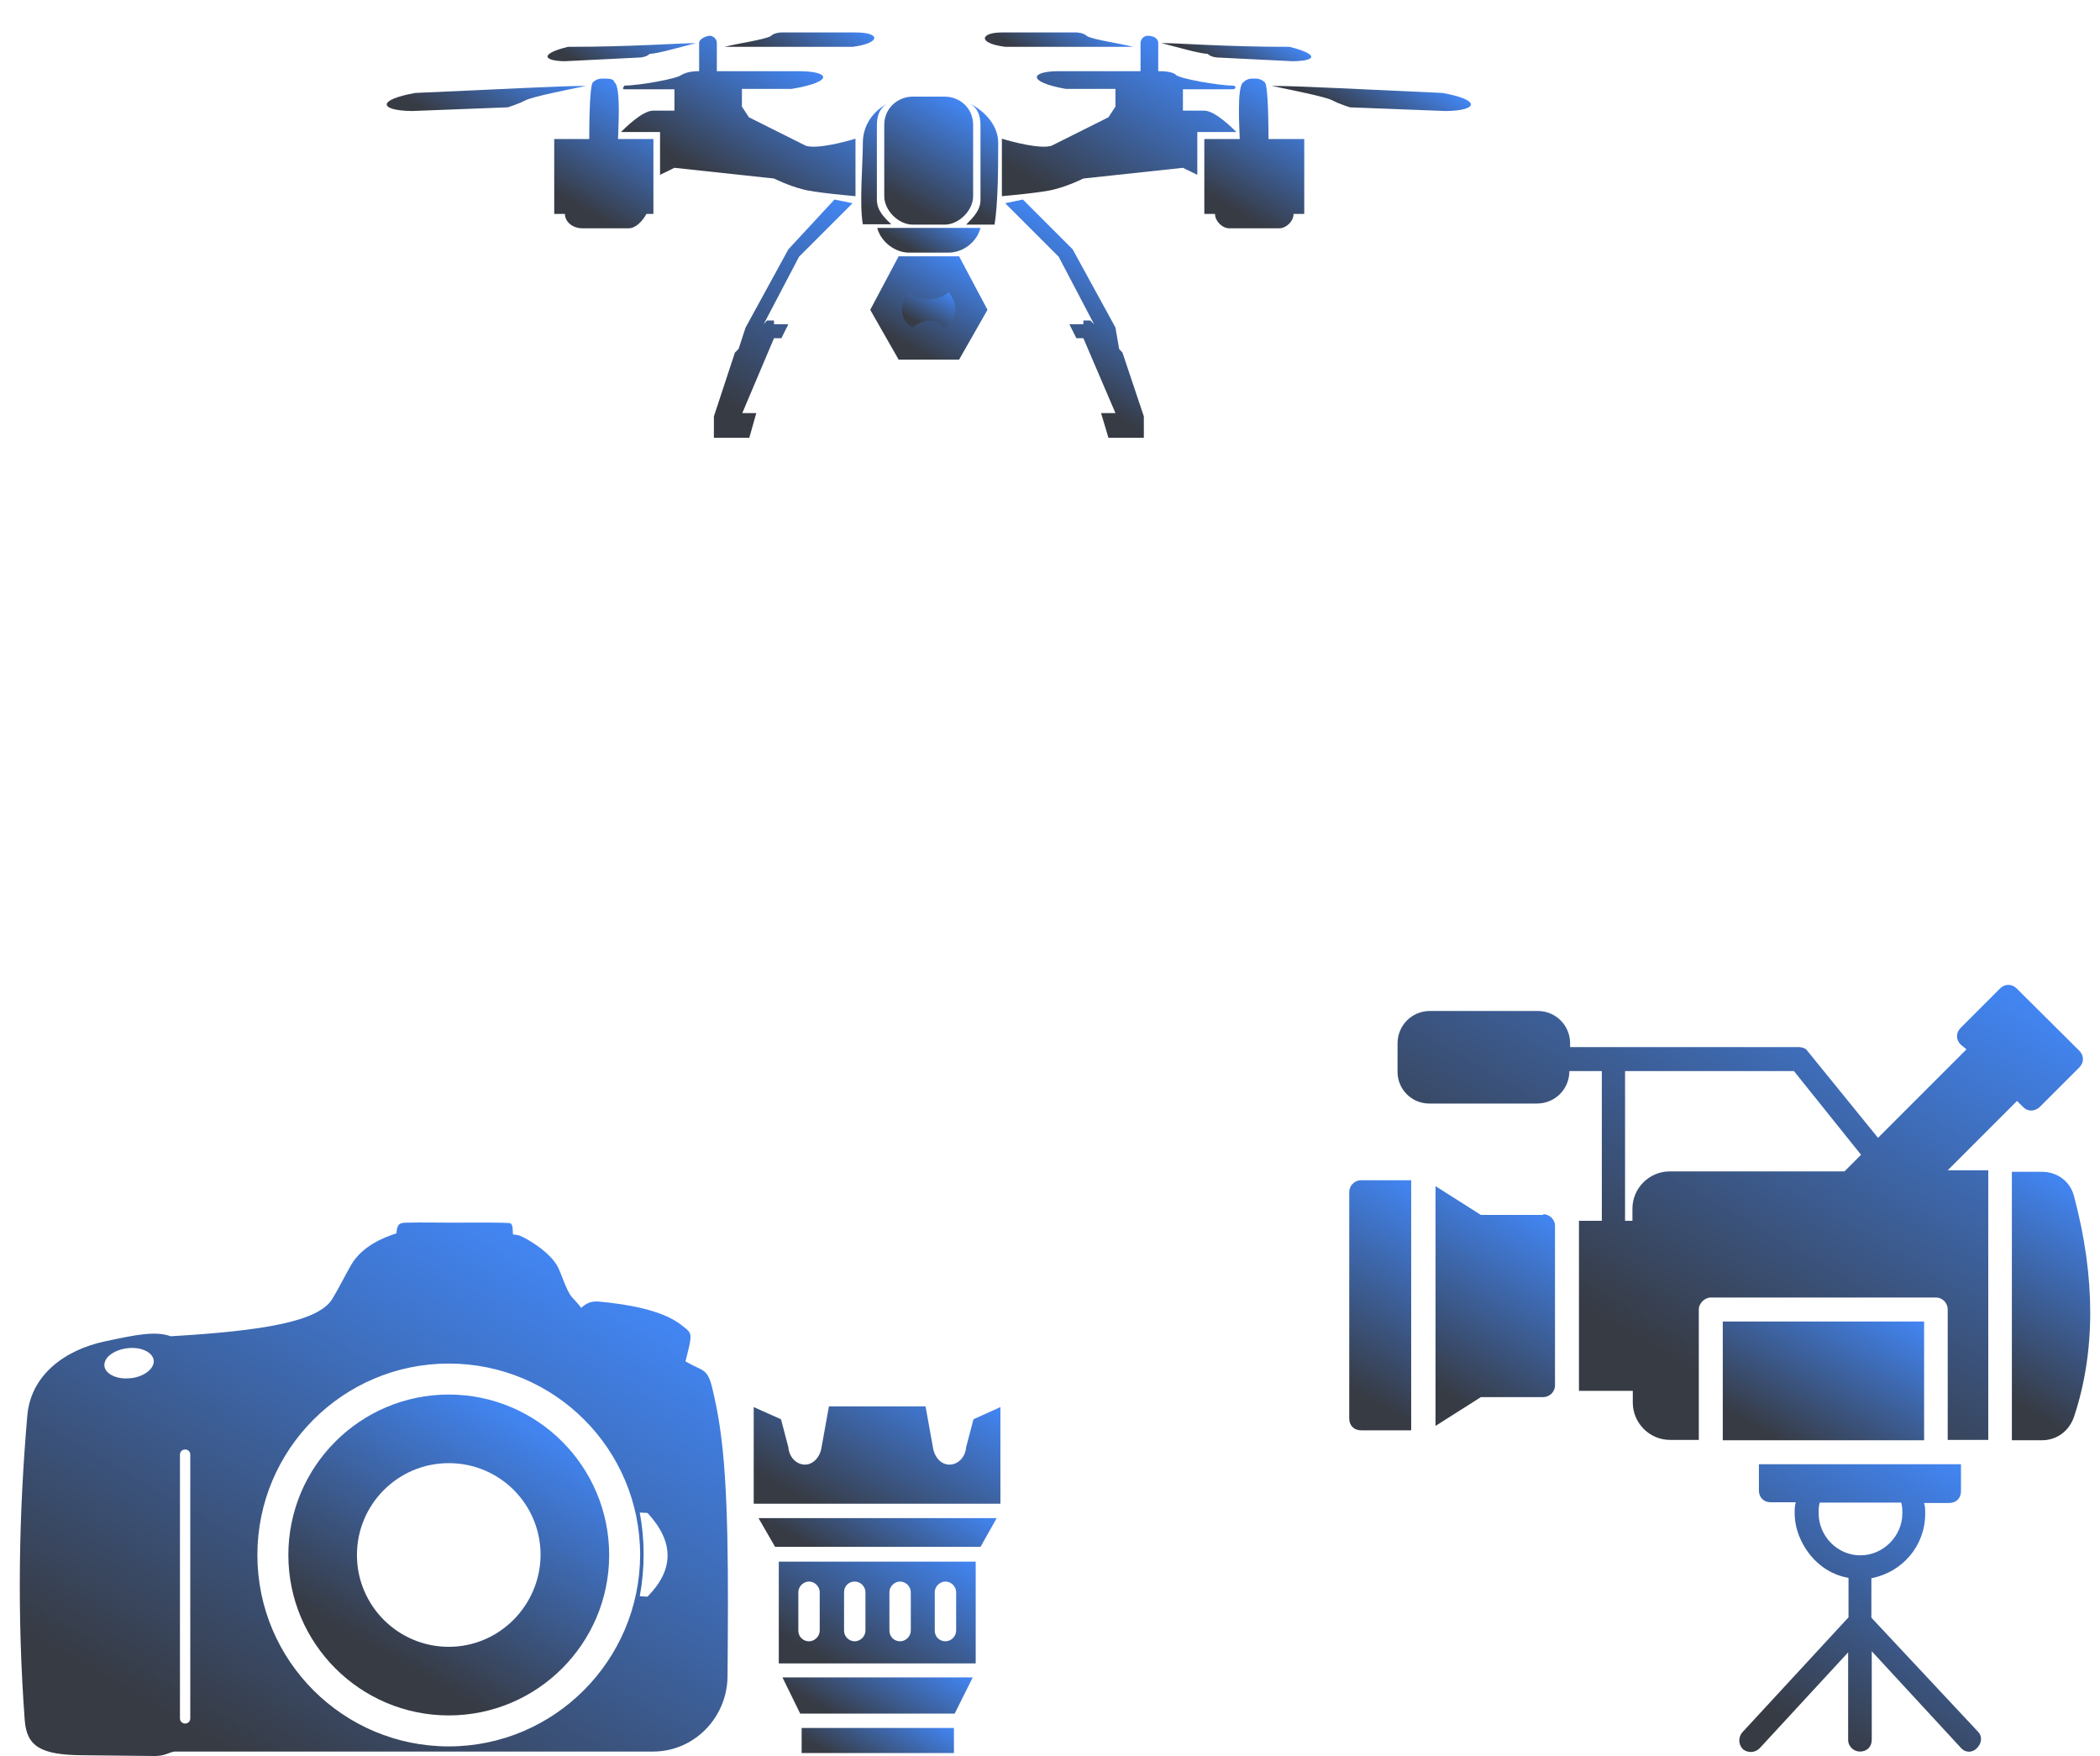 <?xml version="1.0" encoding="utf-8"?>
<!-- Generator: Adobe Illustrator 22.0.0, SVG Export Plug-In . SVG Version: 6.00 Build 0)  -->
<svg version="1.1" id="Layer_1" xmlns="http://www.w3.org/2000/svg" xmlns:xlink="http://www.w3.org/1999/xlink" x="0px" y="0px"
	 viewBox="0 0 569.5 476" style="enable-background:new 0 0 569.5 476;" xml:space="preserve">
<style type="text/css">
	.st0{display:none;}
	.st1{display:inline;}
	.st2{display:none;fill:#35404C;}
	.st3{display:none;fill:#343F3E;}
	.st4{display:none;fill:#333D3C;}
	.st5{fill:#343F3E;}
	.st6{fill:#3B4342;}
	.st7{display:none;fill:#323B3A;}
	.st8{display:none;fill:#303A39;}
	.st9{fill:#323B3A;}
	.st10{fill:#384040;}
	.st11{fill:#3D4745;}
	.st12{fill:#3A4241;}
	.st13{display:none;fill:#3B4342;}
	.st14{display:none;fill:#3A4444;}
	.st15{fill:#3A4444;}
	.st16{fill:#293130;}
	.st17{fill:#3F4746;}
	.st18{display:none;fill:#2B3635;}
	.st19{display:none;opacity:0.3;fill:url(#SVGID_1_);}
	.st20{display:none;fill:url(#SVGID_2_);}
	.st21{display:none;fill:url(#SVGID_3_);}
	.st22{display:none;opacity:0.3;fill:url(#SVGID_4_);}
	.st23{fill:url(#SVGID_5_);}
	.st24{fill:url(#SVGID_6_);}
	.st25{fill:url(#SVGID_7_);}
	.st26{fill:url(#SVGID_8_);}
	.st27{fill:url(#SVGID_9_);}
	.st28{fill:url(#SVGID_10_);}
	.st29{fill:url(#SVGID_11_);}
	.st30{fill:url(#SVGID_12_);}
	.st31{fill:url(#SVGID_13_);}
	.st32{fill:url(#SVGID_14_);}
	.st33{fill:url(#SVGID_15_);}
	.st34{fill:url(#SVGID_16_);}
	.st35{fill:url(#SVGID_17_);}
	.st36{fill:url(#SVGID_18_);}
	.st37{fill:url(#SVGID_19_);}
	.st38{fill:url(#SVGID_20_);}
	.st39{fill:url(#SVGID_21_);}
	.st40{fill:url(#SVGID_22_);}
	.st41{fill:url(#SVGID_23_);}
	.st42{fill:url(#SVGID_24_);}
	.st43{fill:url(#SVGID_25_);}
	.st44{fill:url(#SVGID_26_);}
	.st45{fill:url(#SVGID_27_);}
	.st46{fill:url(#SVGID_28_);}
	.st47{fill:url(#SVGID_29_);}
	.st48{fill:url(#SVGID_30_);}
	.st49{fill:url(#SVGID_31_);}
	.st50{fill:url(#SVGID_32_);}
	.st51{fill:url(#SVGID_33_);}
	.st52{fill:url(#SVGID_34_);}
	.st53{fill:url(#SVGID_35_);}
	.st54{fill:url(#SVGID_36_);}
	.st55{fill:url(#SVGID_37_);}
</style>
<g class="st0">
	<g class="st1">
		<path class="st5" d="M27.4,62.1c-1.8,1.6-3.2,2.9-4.8,4.5c-1.7-1.6-3.2-3-4.9-4.6c1.5-1.7,2.8-3.1,4.4-4.9
			C23.9,58.8,25.5,60.4,27.4,62.1z"/>
		<path class="st6" d="M61.5,43.8c0,2.2,0,4.2,0,6.4c-2.1,0-4.2,0-6.2,0C54.2,43.5,54.5,43.1,61.5,43.8z"/>
		<path class="st6" d="M52.5,57c1.5,1.6,2.8,3,4.5,4.8c-1.8,1.7-3.5,3.2-5.4,5c-1.6-2-2.7-3.5-4.1-5.2C49.2,60.1,50.8,58.7,52.5,57z
			"/>
		<path class="st9" d="M40.5,23.2c0,2,0,3.8,0,5.9c-2.1,0-4.1,0-6.4,0c0-1.9,0-3.8,0-5.9C36.2,23.2,38.3,23.2,40.5,23.2z"/>
		<path class="st10" d="M47.1,32.2c1.9-1.8,3.3-3.1,4.9-4.6c1.7,1.5,3.1,2.8,5,4.4c-1.4,1.6-2.7,3.1-4.3,4.9
			C50.8,35.4,49.2,34,47.1,32.2z"/>
		<path class="st11" d="M34.1,71.1c0-2.3,0-4,0-6.2c2.1,0,4,0,6.4,0c0.1,2,0.2,3.9,0.3,6.2C38.4,71.1,36.4,71.1,34.1,71.1z"/>
		<path class="st12" d="M18.2,32c1-1.1,2.5-2.7,4.4-4.7c1.8,2.1,3.2,3.7,4.6,5.4c-1.8,1.3-3.4,2.5-5.6,4.1
			C20.9,35.8,19.6,34.1,18.2,32z"/>
		<path class="st16" d="M13.4,44.1c2.1,0,3.9,0,5.9,0c0,2,0,3.8,0,6c-1.9,0-3.8,0-5.9,0C13.4,48.2,13.4,46.4,13.4,44.1z"/>
	</g>
</g>
<linearGradient id="SVGID_1_" gradientUnits="userSpaceOnUse" x1="52.551" y1="214.858" x2="66.627" y2="190.477">
	<stop  offset="0.135" style="stop-color:#373B44"/>
	<stop  offset="1" style="stop-color:#4286F4"/>
</linearGradient>
<circle class="st19" cx="59.6" cy="202.7" r="14.1"/>
<linearGradient id="SVGID_2_" gradientUnits="userSpaceOnUse" x1="444.81" y1="53.873" x2="464.673" y2="19.47">
	<stop  offset="0.135" style="stop-color:#373B44"/>
	<stop  offset="1" style="stop-color:#4286F4"/>
</linearGradient>
<circle class="st20" cx="454.7" cy="36.7" r="19.9"/>
<linearGradient id="SVGID_3_" gradientUnits="userSpaceOnUse" x1="479.038" y1="74.403" x2="499.099" y2="39.656">
	<stop  offset="0.135" style="stop-color:#373B44"/>
	<stop  offset="1" style="stop-color:#4286F4"/>
</linearGradient>
<circle style="display:none;opacity:0.3;fill:url(#SVGID_3_);" cx="489.1" cy="57" r="20.1"/>
<g>
	<linearGradient id="SVGID_4_" gradientUnits="userSpaceOnUse" x1="56.031" y1="500.032" x2="149.542" y2="338.066">
		<stop  offset="0.135" style="stop-color:#373B44"/>
		<stop  offset="1" style="stop-color:#4286F4"/>
	</linearGradient>
	<path style="fill:url(#SVGID_4_);" d="M195.2,386.8c-0.4-2.8-1.1-6.6-2.1-10.7c-1.3-5.3-2.7-4.3-7.2-7c0.5-2.2,1-3.8,1.2-5.1
		c0.5-2.8-0.1-3-2.5-4.9c-5.3-4-14.7-5.5-22.1-6.2c-2.3-0.2-3.5,0.5-4.9,1.7c-0.7-1-1.4-1.7-2.4-2.8c-1.7-1.8-3-6.9-4.2-8.8
		c-1.9-3.1-5.9-5.9-9.2-7.6c-1-0.5-1.5-0.6-2.7-0.7c-0.1-1.4,0.1-3.1-1.1-3.1c-3.4-0.2-10.7-0.1-15.3-0.1c-4.9,0-7.6-0.1-12.6,0
		c-2.1,0-2.4,0.8-2.6,2.9c-3.8,1.2-9.4,3.6-12.3,8.6c-1.9,3.3-3.2,6.1-5.1,9.2c-3.7,6-18.1,8.6-43.8,10.1c-4.2-1.5-9.5-0.4-17.9,1.4
		c-10.8,2.3-20.1,9.1-21,20.2c-2.3,26.6-2.8,53.9-0.7,82.4c0.5,7.3,4.5,9.5,15.6,9.6l19.6,0.2c2.8,0,3.5-0.8,5.3-1.2l129.9,0
		c11.1,0,20-9.1,20.2-20.2C197.5,428.5,197.7,403.3,195.2,386.8z M35,373.7c-3.7,0.3-6.7-1.4-6.7-3.6c0-2.3,3-4.3,6.7-4.6
		s6.7,1.4,6.7,3.6S38.7,373.5,35,373.7z M51.6,465.9c0,0.8-0.6,1.4-1.4,1.4c-0.8,0-1.4-0.6-1.4-1.4v-71.5c0-0.8,0.6-1.4,1.4-1.4
		c0.8,0,1.4,0.6,1.4,1.4V465.9z M121.7,473.5c-28.6,0-51.9-23.2-51.9-51.9c0-28.6,23.2-51.9,51.9-51.9s51.9,23.2,51.9,51.9
		C173.5,450.2,150.3,473.5,121.7,473.5z M175.6,432.9l-2.1-0.1c1.4-7.6,1.4-15.2,0-22.7l2.1,0.1C183,418.2,182.7,425.7,175.6,432.9z
		"/>
	<linearGradient id="SVGID_5_" gradientUnits="userSpaceOnUse" x1="99.887" y1="459.301" x2="143.422" y2="383.898">
		<stop  offset="0.135" style="stop-color:#373B44"/>
		<stop  offset="1" style="stop-color:#4286F4"/>
	</linearGradient>
	<path class="st23" d="M121.7,378.1c-24,0-43.5,19.5-43.5,43.5c0,24,19.5,43.5,43.5,43.5c24,0,43.5-19.5,43.5-43.5
		C165.2,397.6,145.7,378.1,121.7,378.1z M121.7,446.5c-13.7,0-24.9-11.1-24.9-24.9c0-13.7,11.1-24.9,24.9-24.9s24.9,11.1,24.9,24.9
		C146.5,435.3,135.4,446.5,121.7,446.5z"/>
</g>
<g>
	<linearGradient id="SVGID_6_" gradientUnits="userSpaceOnUse" x1="225.233" y1="459.046" x2="250.526" y2="415.237">
		<stop  offset="0.135" style="stop-color:#373B44"/>
		<stop  offset="1" style="stop-color:#4286F4"/>
	</linearGradient>
	<path class="st24" d="M211.2,423.4v27.6h53.4v-27.6H211.2z M222.3,442.1c0,1.6-1.4,2.9-2.9,2.9c-1.6,0-2.9-1.2-2.9-2.9v-10.4
		c0-1.6,1.4-2.9,2.9-2.9c1.6,0,2.9,1.4,2.9,2.9V442.1z M234.7,442.1c0,1.6-1.4,2.9-2.9,2.9s-2.9-1.2-2.9-2.9v-10.4
		c0-1.6,1.2-2.9,2.9-2.9c1.6,0,2.9,1.4,2.9,2.9V442.1z M247,442.1c0,1.6-1.4,2.9-2.9,2.9c-1.6,0-2.9-1.2-2.9-2.9v-10.4
		c0-1.6,1.4-2.9,2.9-2.9c1.6,0,2.9,1.4,2.9,2.9V442.1z M259.3,442.1c0,1.6-1.4,2.9-2.9,2.9c-1.6,0-2.9-1.2-2.9-2.9v-10.4
		c0-1.6,1.4-2.9,2.9-2.9c1.6,0,2.9,1.4,2.9,2.9V442.1z"/>
	<linearGradient id="SVGID_7_" gradientUnits="userSpaceOnUse" x1="227.725" y1="429.557" x2="246.126" y2="397.685">
		<stop  offset="0.135" style="stop-color:#373B44"/>
		<stop  offset="1" style="stop-color:#4286F4"/>
	</linearGradient>
	<polygon class="st25" points="210.2,419.4 265.9,419.4 270.3,411.6 205.7,411.6 	"/>
	<linearGradient id="SVGID_8_" gradientUnits="userSpaceOnUse" x1="228.793" y1="471.406" x2="244.716" y2="443.827">
		<stop  offset="0.135" style="stop-color:#373B44"/>
		<stop  offset="1" style="stop-color:#4286F4"/>
	</linearGradient>
	<polygon class="st26" points="217,464.6 258.9,464.6 263.8,454.8 212.2,454.8 	"/>
	<linearGradient id="SVGID_9_" gradientUnits="userSpaceOnUse" x1="231.433" y1="483.463" x2="244.716" y2="460.457">
		<stop  offset="0.135" style="stop-color:#373B44"/>
		<stop  offset="1" style="stop-color:#4286F4"/>
	</linearGradient>
	<rect x="217.4" y="468.5" class="st27" width="41.3" height="6.8"/>
	<linearGradient id="SVGID_10_" gradientUnits="userSpaceOnUse" x1="223.94" y1="418.91" x2="252.014" y2="370.283">
		<stop  offset="0.135" style="stop-color:#373B44"/>
		<stop  offset="1" style="stop-color:#4286F4"/>
	</linearGradient>
	<path class="st28" d="M264,384.8l-2,7.6c-0.2,2.7-2.2,4.7-4.5,4.7c-2.3,0-4.1-2-4.5-4.7l-2-11.1h-26.2l-2,11.1
		c-0.4,2.7-2.3,4.7-4.5,4.7c-2.3,0-4.3-2-4.5-4.7l-2-7.6l-7.4-3.3v26.2h66.9v-26.2L264,384.8z"/>
</g>
<g>
	<linearGradient id="SVGID_11_" gradientUnits="userSpaceOnUse" x1="242.755" y1="59.119" x2="260.917" y2="27.662">
		<stop  offset="0.135" style="stop-color:#373B44"/>
		<stop  offset="1" style="stop-color:#4286F4"/>
	</linearGradient>
	<path class="st29" d="M247.5,26.2h8.7c3.9,0,7.7,2.9,7.7,7.7v19.3c0,3.9-3.9,7.7-7.7,7.7h-8.7c-3.9,0-7.7-3.9-7.7-7.7V33.9
		C239.8,29.1,243.7,26.2,247.5,26.2z"/>
	<linearGradient id="SVGID_12_" gradientUnits="userSpaceOnUse" x1="247.206" y1="70.25" x2="255.511" y2="55.865">
		<stop  offset="0.135" style="stop-color:#373B44"/>
		<stop  offset="1" style="stop-color:#4286F4"/>
	</linearGradient>
	<path class="st30" d="M265.9,61.8c-1,3.9-4.8,6.7-8.7,6.7h-10.6c-3.9,0-7.7-2.9-8.7-6.7H265.9z"/>
	<linearGradient id="SVGID_13_" gradientUnits="userSpaceOnUse" x1="231.469" y1="59.387" x2="247.349" y2="31.883">
		<stop  offset="0.135" style="stop-color:#373B44"/>
		<stop  offset="1" style="stop-color:#4286F4"/>
	</linearGradient>
	<path class="st31" d="M234,60.9c-1-5.8,0-16.4,0-22.2c0-4.8,2.9-8.7,6.7-10.6c-1.9,1-2.9,2.9-2.9,5.8v20.2c0,2.9,1.9,4.8,3.9,6.7
		H234z"/>
	<linearGradient id="SVGID_14_" gradientUnits="userSpaceOnUse" x1="258.162" y1="58.657" x2="272.61" y2="33.632">
		<stop  offset="0.135" style="stop-color:#373B44"/>
		<stop  offset="1" style="stop-color:#4286F4"/>
	</linearGradient>
	<path class="st32" d="M263,28.1c3.9,1.9,7.7,5.8,7.7,10.6c0,5.8,0,16.4-1,22.2H262c1.9-1.9,3.9-3.9,3.9-6.7V33.9
		C265.9,31,264.9,29.1,263,28.1z"/>
	<linearGradient id="SVGID_15_" gradientUnits="userSpaceOnUse" x1="243.781" y1="97.562" x2="259.983" y2="69.499">
		<stop  offset="0.135" style="stop-color:#373B44"/>
		<stop  offset="1" style="stop-color:#4286F4"/>
	</linearGradient>
	<path class="st33" d="M236,84l7.7-14.5h16.4l7.7,14.5l-7.7,13.5h-16.4L236,84z M252.4,74.4c4.8,0,8.7,3.9,8.7,9.6
		c0,4.8-3.9,8.7-8.7,8.7c-5.8,0-9.6-3.9-9.6-8.7C242.7,78.2,246.6,74.4,252.4,74.4z"/>
	<linearGradient id="SVGID_16_" gradientUnits="userSpaceOnUse" x1="248.636" y1="89.475" x2="255.226" y2="78.062">
		<stop  offset="0.135" style="stop-color:#373B44"/>
		<stop  offset="1" style="stop-color:#4286F4"/>
	</linearGradient>
	<path class="st34" d="M257.2,79.2c1,1,1.9,2.9,1.9,4.8c0,1.9-1,3.9-2.9,4.8c-1-1-2.9-1.9-3.9-1.9c-1.9,0-3.9,1-4.8,1.9
		c-1.9-1-2.9-2.9-2.9-4.8c0-1.9,1-3.9,1.9-4.8c1,1,2.9,1.9,5.8,1.9C254.3,81.1,256.2,80.2,257.2,79.2z"/>
	<linearGradient id="SVGID_17_" gradientUnits="userSpaceOnUse" x1="123.888" y1="39.743" x2="139.818" y2="12.15">
		<stop  offset="0.135" style="stop-color:#373B44"/>
		<stop  offset="1" style="stop-color:#4286F4"/>
	</linearGradient>
	<path class="st35" d="M112.6,25.2c23.1-1,39.5-1.9,45.3-1.9c1.9,0,1,0,1,0c-4.8,1-14.5,2.9-16.4,3.9c-1.9,1-4.8,1.9-4.8,1.9l-26,1
		C102.9,30,102,27.1,112.6,25.2z"/>
	<linearGradient id="SVGID_18_" gradientUnits="userSpaceOnUse" x1="193.704" y1="118.801" x2="230.653" y2="54.802">
		<stop  offset="0.135" style="stop-color:#373B44"/>
		<stop  offset="1" style="stop-color:#4286F4"/>
	</linearGradient>
	<polygon class="st36" points="203.2,118.7 193.6,118.7 193.6,112.9 199.3,95.6 200.3,94.6 202.2,88.8 213.8,67.6 226.3,54.1 
		231.2,55.1 216.7,69.6 207.1,87.9 208,86.9 209.9,86.9 209.9,87.9 213.8,87.9 211.9,91.7 209.9,91.7 201.3,112 205.1,112 	"/>
	<linearGradient id="SVGID_19_" gradientUnits="userSpaceOnUse" x1="155.785" y1="61.527" x2="175.623" y2="27.165">
		<stop  offset="0.135" style="stop-color:#373B44"/>
		<stop  offset="1" style="stop-color:#4286F4"/>
	</linearGradient>
	<path class="st37" d="M150.2,37.7h9.6c0-1.9,0-14.5,1-15.4s1.9-1,2.9-1s2.9,0,2.9,1c1.9,1,1,13.5,1,15.4h9.6V58h-1.9
		c-1,1.9-2.9,3.9-4.8,3.9h-12.5c-2.9,0-4.8-1.9-4.8-3.9h-2.9V37.7z"/>
	<linearGradient id="SVGID_20_" gradientUnits="userSpaceOnUse" x1="191.369" y1="54.464" x2="214.002" y2="15.262">
		<stop  offset="0.135" style="stop-color:#373B44"/>
		<stop  offset="1" style="stop-color:#4286F4"/>
	</linearGradient>
	<path class="st38" d="M232.1,53.2c0,0-11.6-1-14.5-1.9c-3.9-1-7.7-2.9-7.7-2.9l-27-2.9l-3.9,1.9V35.8h-10.6c1-1,5.8-5.8,8.7-5.8
		c1.9,0,3.9,0,5.8,0v-5.8c-5.8,0-10.6,0-13.5,0c-1,0,0-1,0-1c3.9,0,14.5-1.9,15.4-2.9c1.9-1,3.9-1,4.8-1v-7.7c0-1,1.9-1.9,2.9-1.9
		c1,0,1.9,1,1.9,1.9v7.7h22.2c8.7,0,9.6,2.9-1.9,4.8c-4.8,0-8.7,0-13.5,0v4.8l1.9,2.9l15.4,7.7c2.9,1,10.6-1,13.5-1.9V53.2z"/>
	<linearGradient id="SVGID_21_" gradientUnits="userSpaceOnUse" x1="162.63" y1="23.813" x2="174.397" y2="3.431">
		<stop  offset="0.135" style="stop-color:#373B44"/>
		<stop  offset="1" style="stop-color:#4286F4"/>
	</linearGradient>
	<path class="st39" d="M154,12.7c17.4,0,29.9-1,34.7-1l0,0c-3.9,1-10.6,2.9-12.5,2.9c-1,1-2.9,1-2.9,1l-20.2,1
		C147.3,16.5,146.3,14.6,154,12.7z"/>
	<linearGradient id="SVGID_22_" gradientUnits="userSpaceOnUse" x1="211.205" y1="21.194" x2="222.569" y2="1.51">
		<stop  offset="0.135" style="stop-color:#373B44"/>
		<stop  offset="1" style="stop-color:#4286F4"/>
	</linearGradient>
	<path class="st40" d="M231.2,12.7c-17.4,0-29.9,0-34.7,0l0,0c3.9-1,10.6-1.9,12.5-2.9c1-1,2.9-1,2.9-1h20.2
		C238.9,8.8,238.9,11.7,231.2,12.7z"/>
	<linearGradient id="SVGID_23_" gradientUnits="userSpaceOnUse" x1="366.285" y1="35.62" x2="377.832" y2="15.62">
		<stop  offset="0.135" style="stop-color:#373B44"/>
		<stop  offset="1" style="stop-color:#4286F4"/>
	</linearGradient>
	<path class="st41" d="M391.2,25.2c-22.2-1-39.5-1.9-45.3-1.9c-1,0-1,0-1,0c4.8,1,14.5,2.9,16.4,3.9c1.9,1,4.8,1.9,4.8,1.9l26,1
		C400.8,30,401.8,27.1,391.2,25.2z"/>
	<linearGradient id="SVGID_24_" gradientUnits="userSpaceOnUse" x1="279.921" y1="106.799" x2="302.105" y2="68.375">
		<stop  offset="0.135" style="stop-color:#373B44"/>
		<stop  offset="1" style="stop-color:#4286F4"/>
	</linearGradient>
	<polygon class="st42" points="300.6,118.7 310.2,118.7 310.2,112.9 304.4,95.6 303.5,94.6 302.5,88.8 290.9,67.6 277.4,54.1 
		272.6,55.1 287.1,69.6 296.7,87.9 295.7,86.9 293.8,86.9 293.8,87.9 290,87.9 291.9,91.7 293.8,91.7 302.5,112 298.6,112 	"/>
	<linearGradient id="SVGID_25_" gradientUnits="userSpaceOnUse" x1="332.132" y1="61.645" x2="351.936" y2="27.345">
		<stop  offset="0.135" style="stop-color:#373B44"/>
		<stop  offset="1" style="stop-color:#4286F4"/>
	</linearGradient>
	<path class="st43" d="M353.6,37.7h-9.6c0-1.9,0-14.5-1-15.4s-1.9-1-2.9-1s-1.9,0-2.9,1c-1.9,1-1,13.5-1,15.4h-9.6V58h2.9
		c0,1.9,1.9,3.9,3.9,3.9h13.5c1.9,0,3.9-1.9,3.9-3.9h2.9V37.7z"/>
	<linearGradient id="SVGID_26_" gradientUnits="userSpaceOnUse" x1="288.324" y1="62.794" x2="317.279" y2="12.641">
		<stop  offset="0.135" style="stop-color:#373B44"/>
		<stop  offset="1" style="stop-color:#4286F4"/>
	</linearGradient>
	<path class="st44" d="M271.6,53.2c0,0,11.6-1,14.5-1.9c3.9-1,7.7-2.9,7.7-2.9l27-2.9l3.9,1.9V35.8h10.6c-1-1-5.8-5.8-8.7-5.8
		c-1.9,0-3.9,0-5.8,0v-5.8c5.8,0,10.6,0,13.5,0c1,0,1-1,0-1c-3.9,0-14.5-1.9-15.4-2.9c-1-1-3.9-1-4.8-1v-7.7c0-1-1-1.9-2.9-1.9
		c-1,0-1.9,1-1.9,1.9v7.7h-22.2c-7.7,0-8.7,2.9,1.9,4.8c4.8,0,8.7,0,13.5,0v4.8l-1.9,2.9l-15.4,7.7c-2.9,1-10.6-1-13.5-1.9V53.2z"/>
	<linearGradient id="SVGID_27_" gradientUnits="userSpaceOnUse" x1="331.079" y1="20.979" x2="339.83" y2="5.821">
		<stop  offset="0.135" style="stop-color:#373B44"/>
		<stop  offset="1" style="stop-color:#4286F4"/>
	</linearGradient>
	<path class="st45" d="M349.7,12.7c-17.4,0-29.9-1-33.7-1c-1,0-1,0-1,0c3.9,1,10.6,2.9,12.5,2.9c1,1,2.9,1,2.9,1l20.2,1
		C357.4,16.5,357.4,14.6,349.7,12.7z"/>
	<linearGradient id="SVGID_28_" gradientUnits="userSpaceOnUse" x1="282.54" y1="19.866" x2="291.954" y2="3.56">
		<stop  offset="0.135" style="stop-color:#373B44"/>
		<stop  offset="1" style="stop-color:#4286F4"/>
	</linearGradient>
	<path class="st46" d="M272.6,12.7c17.4,0,29.9,0,34.7,0c1,0,0,0,0,0c-3.9-1-10.6-1.9-12.5-2.9c-1-1-2.9-1-2.9-1h-20.2
		C265.9,8.8,264.9,11.7,272.6,12.7z"/>
</g>
<g>
	<g>
		<linearGradient id="SVGID_29_" gradientUnits="userSpaceOnUse" x1="385.175" y1="384.214" x2="417.604" y2="328.046">
			<stop  offset="0.135" style="stop-color:#373B44"/>
			<stop  offset="1" style="stop-color:#4286F4"/>
		</linearGradient>
		<path class="st47" d="M418.5,329.4h-16.9l-12.3-7.8v65l12.3-7.8h16.9c1.6,0,3.2-1.3,3.2-3.2v-43.2c0-1.9-1.6-3.2-3.2-3.2V329.4z"
			/>
	</g>
	<g>
		<linearGradient id="SVGID_30_" gradientUnits="userSpaceOnUse" x1="358.58" y1="382.369" x2="391.648" y2="325.093">
			<stop  offset="0.135" style="stop-color:#373B44"/>
			<stop  offset="1" style="stop-color:#4286F4"/>
		</linearGradient>
		<path class="st48" d="M365.9,323.2v61.4c0,1.9,1.3,3.2,3.2,3.2h13.6V320h-13.6C367.2,320,365.9,321.6,365.9,323.2z"/>
	</g>
	<g>
		<linearGradient id="SVGID_31_" gradientUnits="userSpaceOnUse" x1="480.751" y1="398.271" x2="508.327" y2="350.507">
			<stop  offset="0.135" style="stop-color:#373B44"/>
			<stop  offset="1" style="stop-color:#4286F4"/>
		</linearGradient>
		<rect x="467.2" y="358.3" class="st49" width="54.6" height="32.2"/>
	</g>
	<g>
		<linearGradient id="SVGID_32_" gradientUnits="userSpaceOnUse" x1="534.818" y1="384.276" x2="569.011" y2="325.053">
			<stop  offset="0.135" style="stop-color:#373B44"/>
			<stop  offset="1" style="stop-color:#4286F4"/>
		</linearGradient>
		<path class="st50" d="M553.7,317.7h-8.1v72.8h8.1c4.2,0,7.5-2.6,8.8-6.5c5.8-17.5,5.8-37.7,0-59.5
			C561.5,320.3,557.9,317.7,553.7,317.7z"/>
	</g>
	<g>
		<linearGradient id="SVGID_33_" gradientUnits="userSpaceOnUse" x1="433.111" y1="380.561" x2="510.358" y2="246.766">
			<stop  offset="0.135" style="stop-color:#373B44"/>
			<stop  offset="1" style="stop-color:#4286F4"/>
		</linearGradient>
		<path class="st51" d="M387.6,299.2h29.2c4.9,0,8.8-3.9,8.8-8.8h8.8V331h-6.2c0,0.3,0,1,0,1.3v43.5c0,0.6,0,1,0,1.3h14.6v3.2
			c0,5.5,4.5,10.1,10.1,10.1h7.8v-35.4c0-1.6,1.6-3.2,3.2-3.2h61.1c1.9,0,3.2,1.6,3.2,3.2v35.4h11v-73.1h-11l18.8-18.8l1.6,1.6
			c0.6,0.6,1.3,1,2.3,1c0.6,0,1.6-0.3,2.3-1l10.7-10.7c1.3-1.3,1.3-3.2,0-4.5L546.9,268c-1.3-1.3-3.2-1.3-4.5,0l-10.7,10.7
			c-1.3,1.3-1.3,3.2,0,4.5l1.6,1.3l-24,24l-19.5-24c-0.3-0.3-1.3-0.6-1.9-0.6h-62.1v-1c0-4.9-3.9-8.8-8.8-8.8h-29.2
			c-4.9,0-8.8,3.9-8.8,8.8v7.5C378.9,295.3,382.8,299.2,387.6,299.2z M442.6,331h-1.9v-40.6h45.8l18.2,22.7l-4.5,4.5h-47.4
			c-5.5,0-10.1,4.5-10.1,10.1v3.6V331z"/>
	</g>
	<g>
		<linearGradient id="SVGID_34_" gradientUnits="userSpaceOnUse" x1="481.473" y1="479.358" x2="529.837" y2="395.589">
			<stop  offset="0.135" style="stop-color:#373B44"/>
			<stop  offset="1" style="stop-color:#4286F4"/>
		</linearGradient>
		<path class="st52" d="M472.4,469.8c-1,1.3-1,3.2,0.3,4.5c1.3,1,3.2,1,4.5-0.3l24-26v23.7c0,1.9,1.6,3.2,3.2,3.2
			c1.9,0,3.2-1.3,3.2-3.2v-24l24,26c1.3,1.6,3.2,1.6,4.5,0.3c1.3-1.3,1.6-3.2,0.3-4.5l-28.9-30.9v-10.7c8.4-1.6,14.6-8.8,14.6-17.5
			c0-1,0-1.9-0.3-2.9h6.8c1.9,0,3.2-1.3,3.2-3.2V397H477v7.1c0,1.9,1.3,3.2,3.2,3.2h6.8c-0.3,1-0.3,1.9-0.3,2.9
			c0,4.2,1.6,8.1,4.2,11.4c2.6,3.2,6.2,5.5,10.4,6.2v10.7L472.4,469.8z M493.2,410.3c0-1,0-1.9,0.3-2.9h22.1c0.3,1,0.3,1.9,0.3,2.9
			c0,6.2-5.2,11.4-11.4,11.4S493.2,416.5,493.2,410.3z"/>
	</g>
</g>
</svg>
